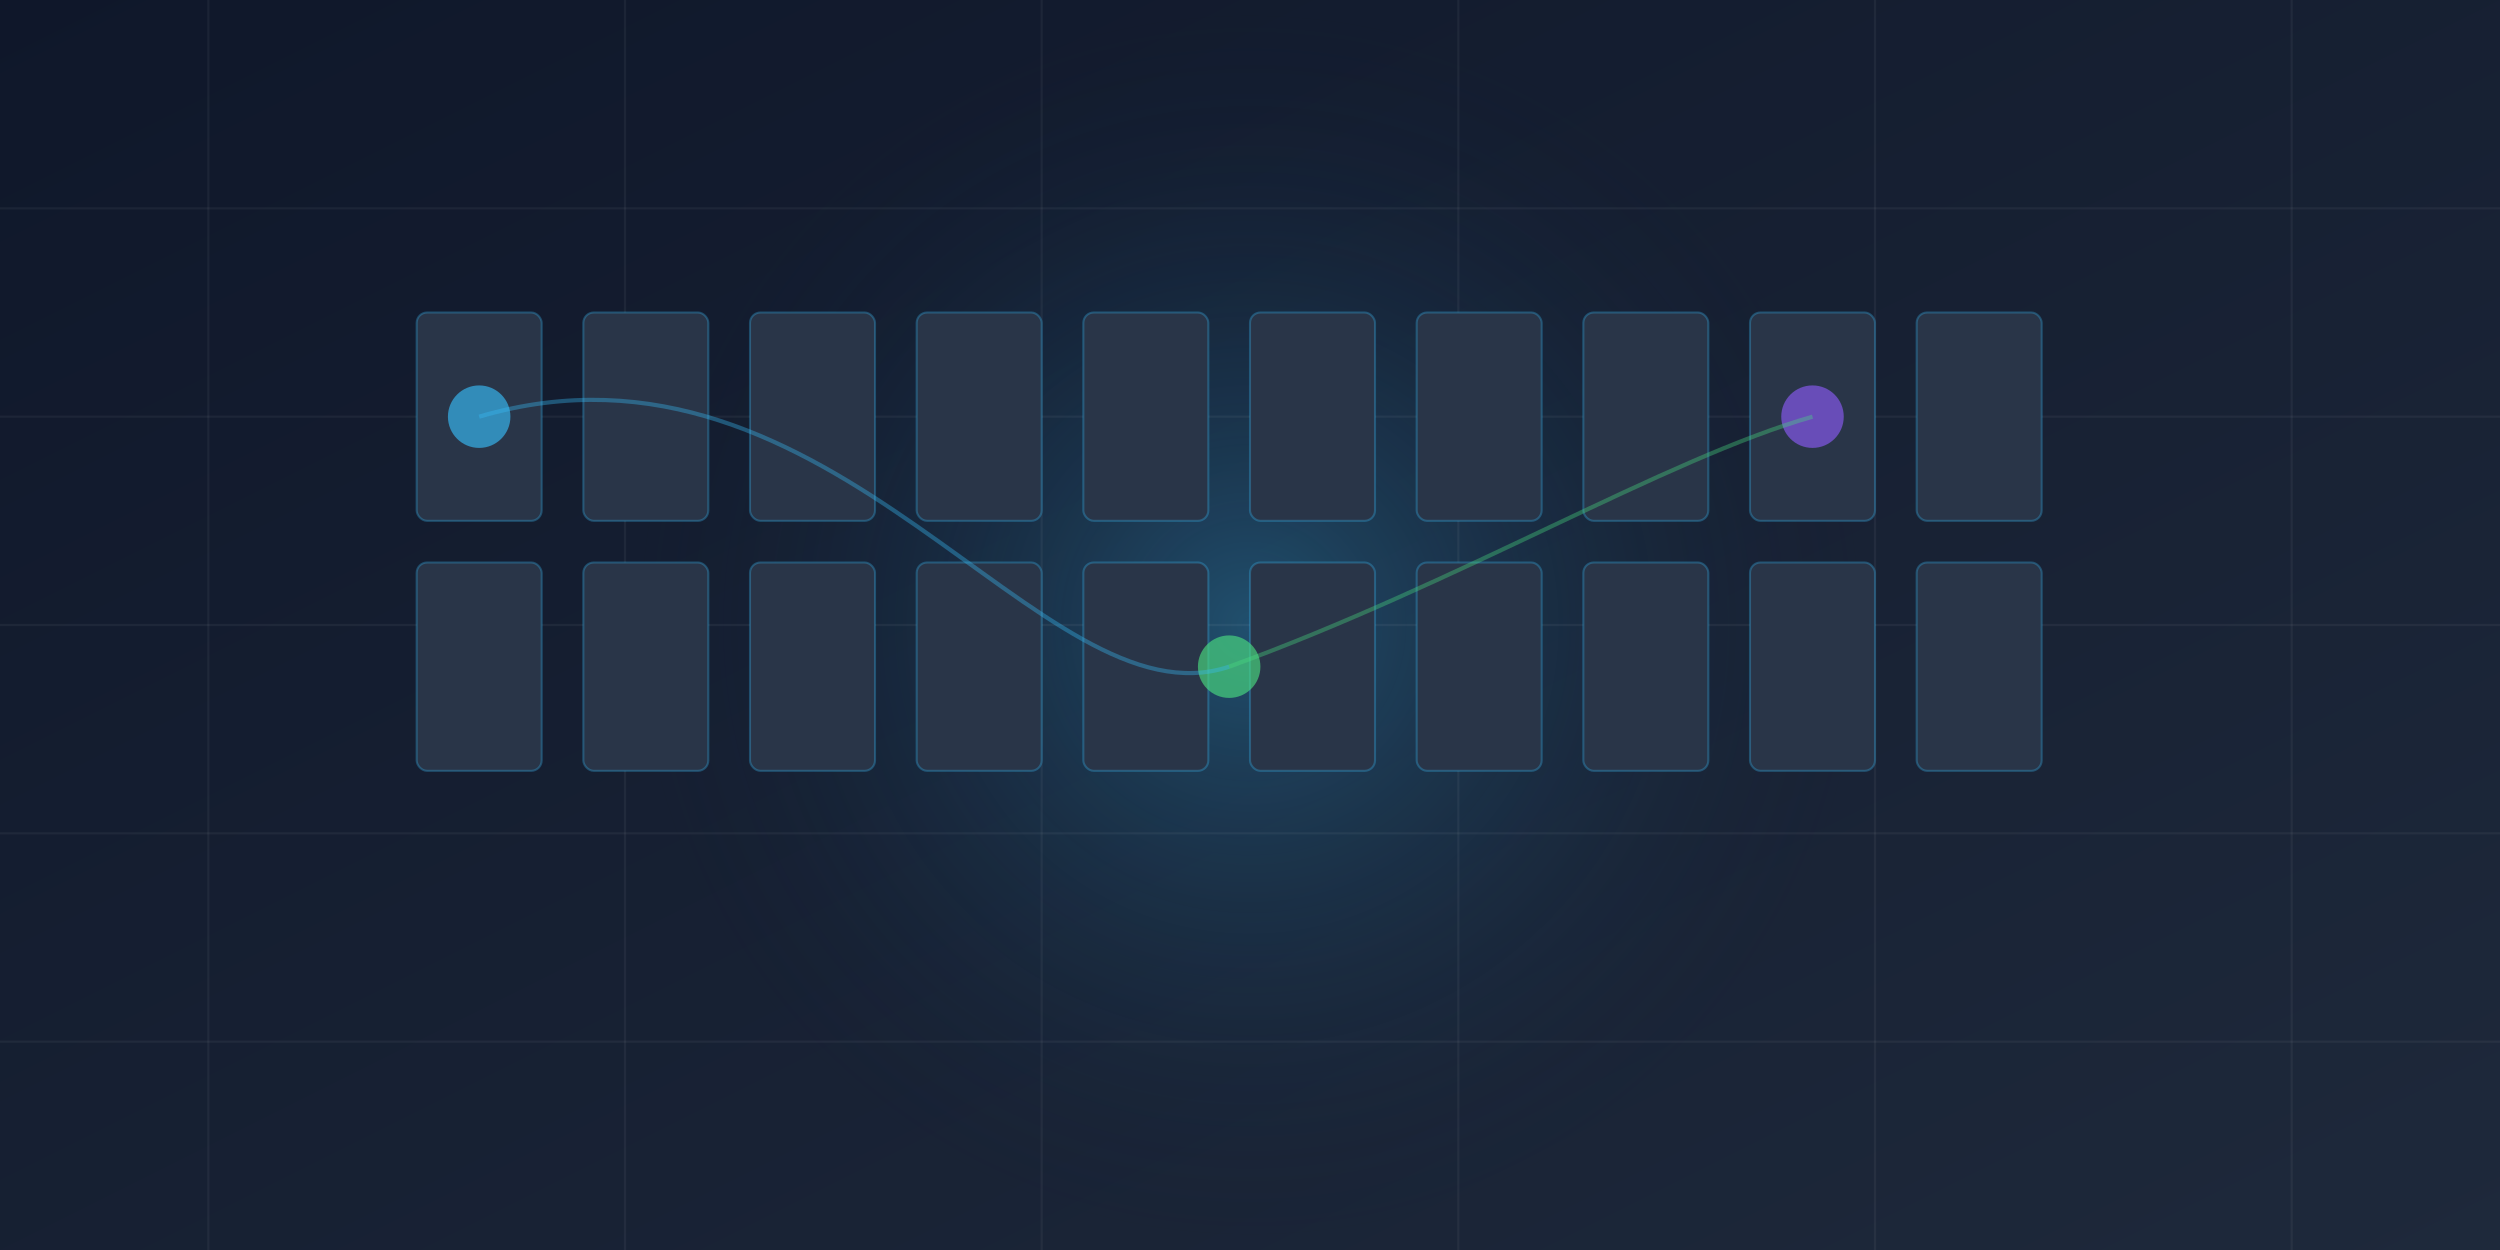 <?xml version="1.0" encoding="UTF-8" standalone="no"?>
<svg width="1200" height="600" viewBox="0 0 1200 600" xmlns="http://www.w3.org/2000/svg">
  <defs>
    <linearGradient id="heroGradient" x1="0%" y1="0%" x2="100%" y2="100%">
      <stop offset="0%" stop-color="#0F172A" />
      <stop offset="100%" stop-color="#1E293B" />
    </linearGradient>
    <radialGradient id="glowGradient" cx="50%" cy="50%" r="50%" fx="50%" fy="50%">
      <stop offset="0%" stop-color="rgba(56, 189, 248, 0.3)" />
      <stop offset="100%" stop-color="rgba(15, 23, 42, 0)" />
    </radialGradient>
    <filter id="glow">
      <feGaussianBlur stdDeviation="5" result="blur" />
      <feComposite in="SourceGraphic" in2="blur" operator="over" />
    </filter>
  </defs>
  
  <!-- Background -->
  <rect width="1200" height="600" fill="url(#heroGradient)" />
  
  <!-- Glow Effect -->
  <circle cx="600" cy="300" r="300" fill="url(#glowGradient)" />
  
  <!-- Grid Lines -->
  <g stroke="rgba(255, 255, 255, 0.05)" stroke-width="1">
    <line x1="0" y1="100" x2="1200" y2="100" />
    <line x1="0" y1="200" x2="1200" y2="200" />
    <line x1="0" y1="300" x2="1200" y2="300" />
    <line x1="0" y1="400" x2="1200" y2="400" />
    <line x1="0" y1="500" x2="1200" y2="500" />
    
    <line x1="100" y1="0" x2="100" y2="600" />
    <line x1="300" y1="0" x2="300" y2="600" />
    <line x1="500" y1="0" x2="500" y2="600" />
    <line x1="700" y1="0" x2="700" y2="600" />
    <line x1="900" y1="0" x2="900" y2="600" />
    <line x1="1100" y1="0" x2="1100" y2="600" />
  </g>
  
  <!-- Battery Cells Pattern -->
  <g fill="#293548" stroke="rgba(56, 189, 248, 0.3)" stroke-width="1">
    <rect x="200" y="150" width="60" height="100" rx="5" />
    <rect x="280" y="150" width="60" height="100" rx="5" />
    <rect x="360" y="150" width="60" height="100" rx="5" />
    <rect x="440" y="150" width="60" height="100" rx="5" />
    <rect x="520" y="150" width="60" height="100" rx="5" />
    <rect x="600" y="150" width="60" height="100" rx="5" />
    <rect x="680" y="150" width="60" height="100" rx="5" />
    <rect x="760" y="150" width="60" height="100" rx="5" />
    <rect x="840" y="150" width="60" height="100" rx="5" />
    <rect x="920" y="150" width="60" height="100" rx="5" />
    
    <rect x="200" y="270" width="60" height="100" rx="5" />
    <rect x="280" y="270" width="60" height="100" rx="5" />
    <rect x="360" y="270" width="60" height="100" rx="5" />
    <rect x="440" y="270" width="60" height="100" rx="5" />
    <rect x="520" y="270" width="60" height="100" rx="5" />
    <rect x="600" y="270" width="60" height="100" rx="5" />
    <rect x="680" y="270" width="60" height="100" rx="5" />
    <rect x="760" y="270" width="60" height="100" rx="5" />
    <rect x="840" y="270" width="60" height="100" rx="5" />
    <rect x="920" y="270" width="60" height="100" rx="5" />
  </g>
  
  <!-- Glowing Elements -->
  <circle cx="230" cy="200" r="15" fill="#38BDF8" filter="url(#glow)" opacity="0.8" />
  <circle cx="590" cy="320" r="15" fill="#4ADE80" filter="url(#glow)" opacity="0.8" />
  <circle cx="870" cy="200" r="15" fill="#8B5CF6" filter="url(#glow)" opacity="0.8" />
  
  <!-- Energy Flow Lines -->
  <path d="M230,200 C400,150 500,350 590,320" stroke="#38BDF8" stroke-width="2" fill="none" filter="url(#glow)" opacity="0.6" />
  <path d="M590,320 C700,280 800,220 870,200" stroke="#4ADE80" stroke-width="2" fill="none" filter="url(#glow)" opacity="0.6" />
</svg>
